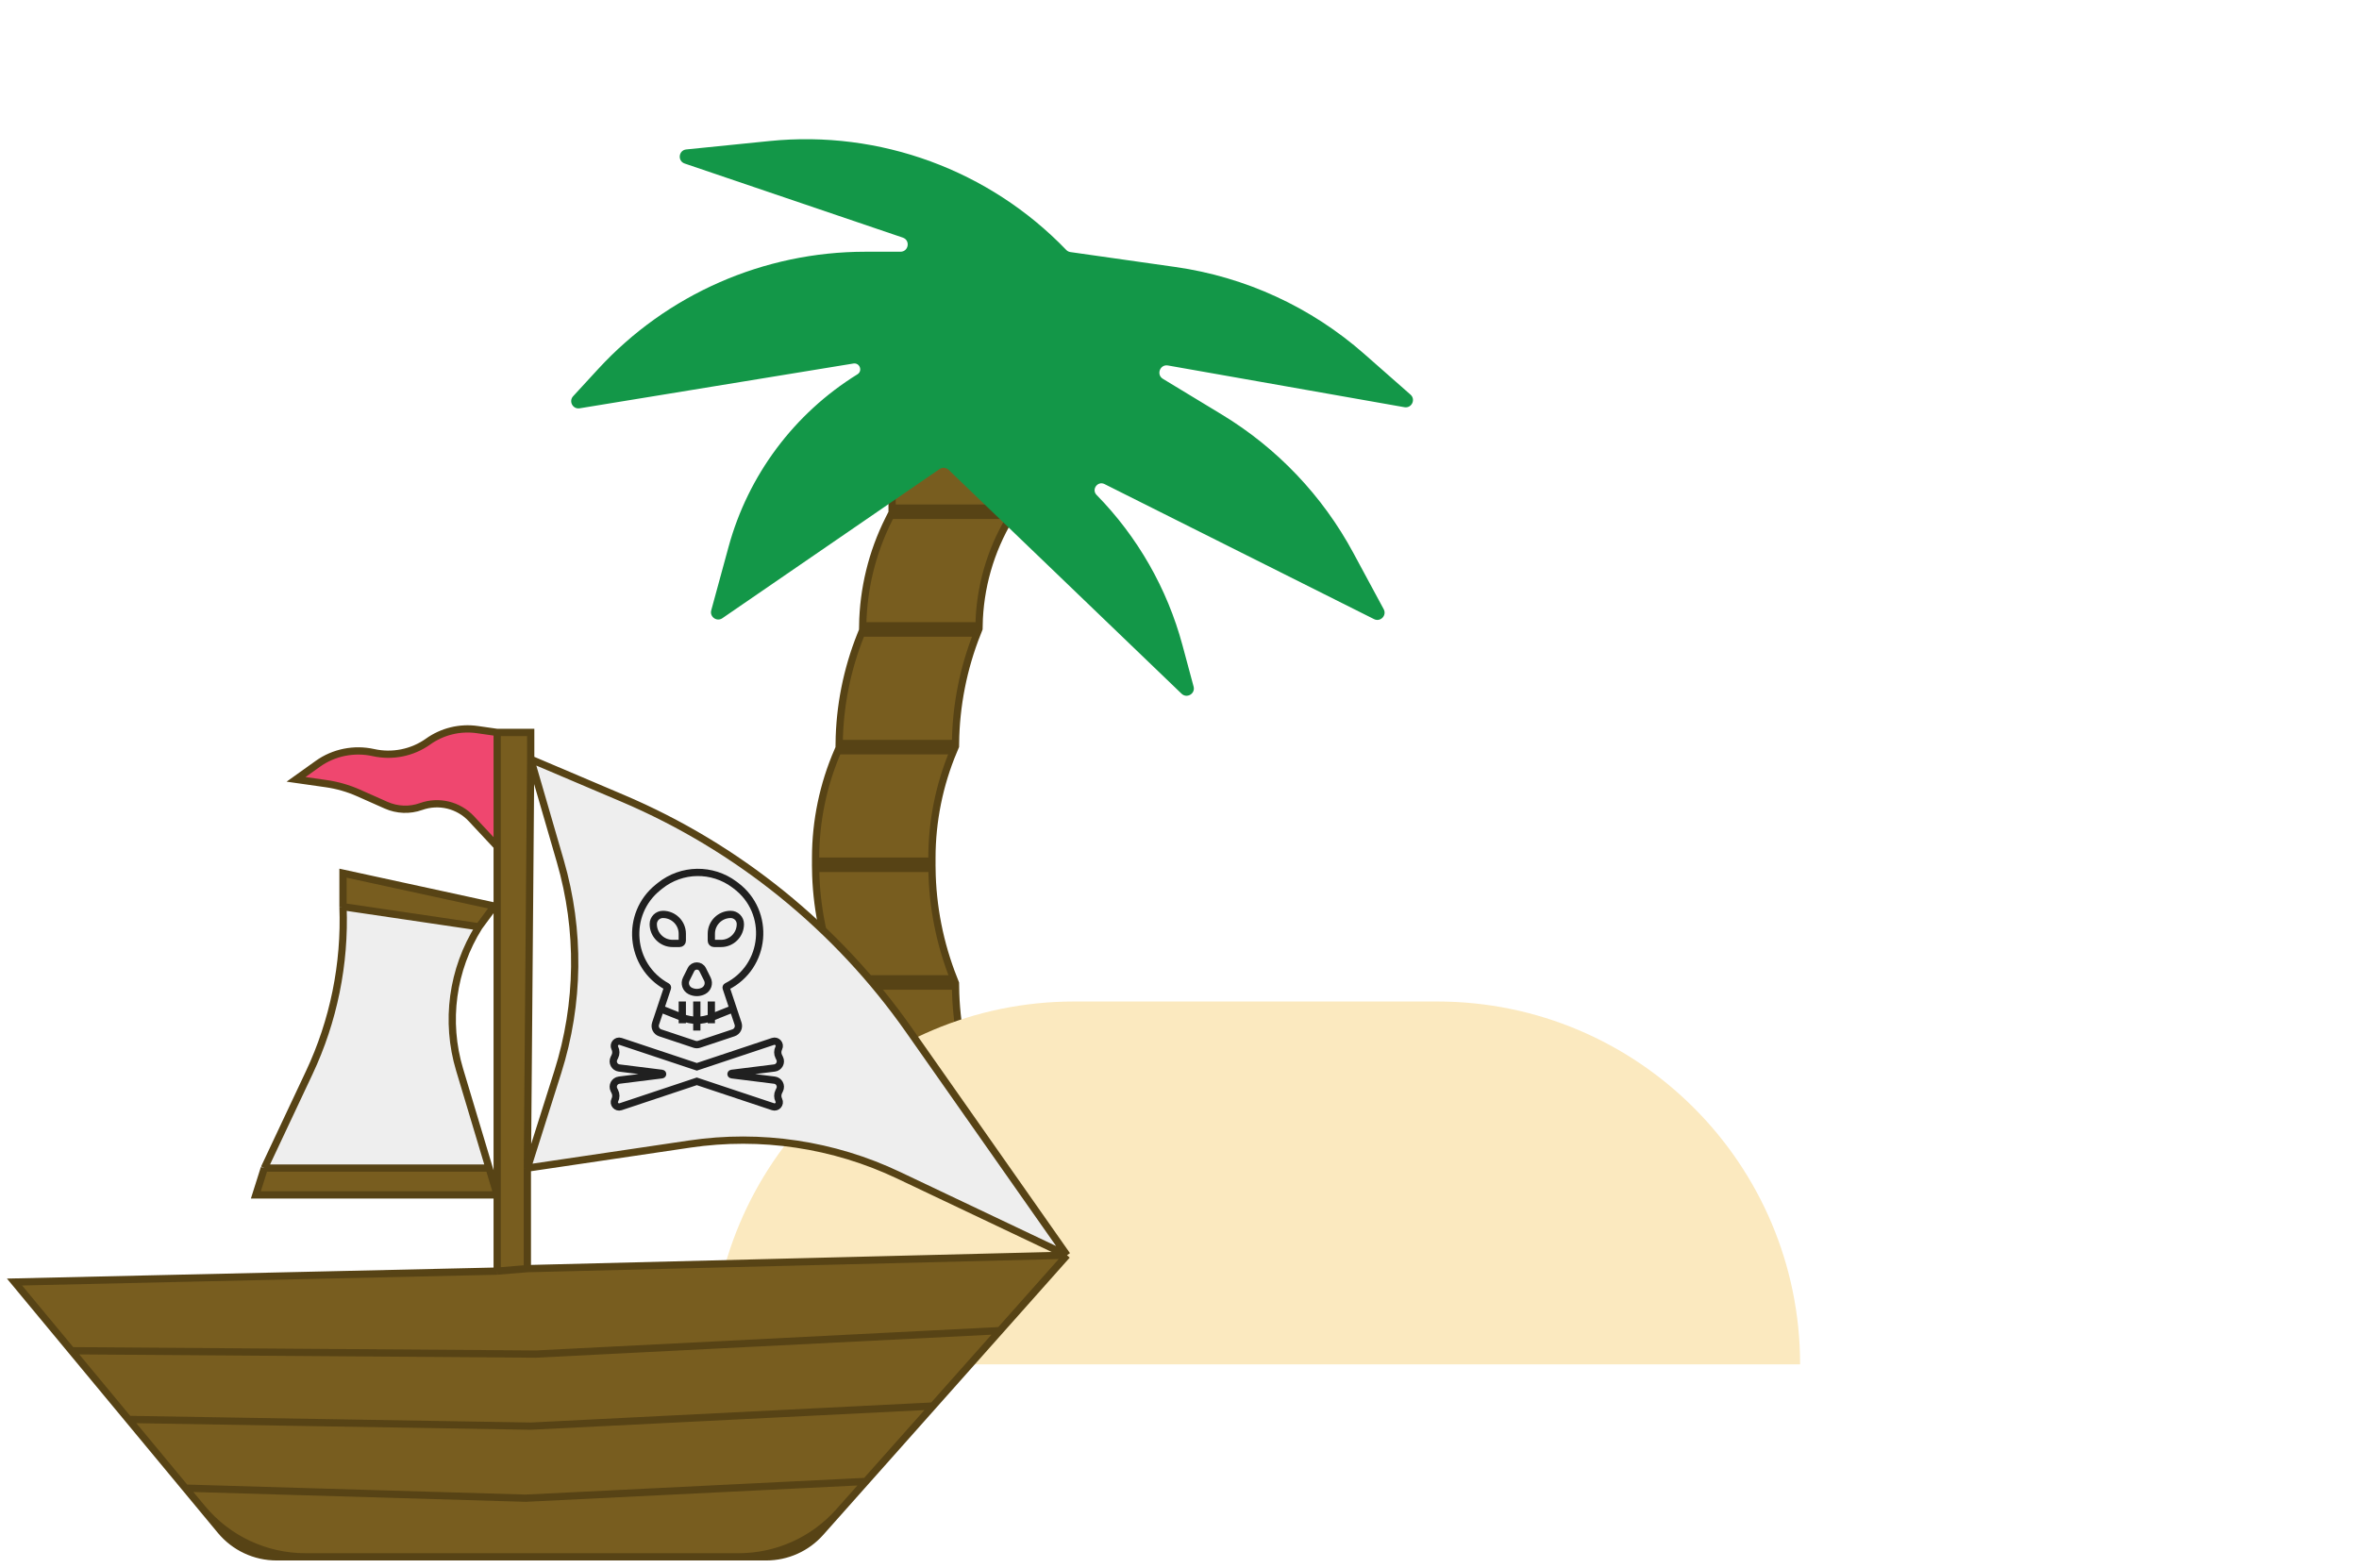 <svg width="325" height="216" viewBox="0 0 325 216" fill="none" xmlns="http://www.w3.org/2000/svg">
<path d="M115.34 134.613C113.437 129.854 112.429 124.785 112.368 119.662H128.395C128.456 124.874 129.473 130.032 131.397 134.878H115.447L115.34 134.613ZM128.392 118.662H112.365V118.229C112.365 113.142 113.41 108.11 115.434 103.446H131.374C129.407 108.124 128.392 113.149 128.392 118.229V118.662ZM115.611 135.878H131.638C131.699 141.09 132.716 146.248 134.64 151.095H118.69L118.584 150.829C116.68 146.07 115.673 141.001 115.611 135.878ZM118.855 152.095H134.882C134.97 157.317 136.431 162.429 139.121 166.913L139.36 167.311H122.714L122.425 166.731C120.149 162.181 118.93 157.178 118.855 152.095ZM122.91 168.311H139.747C139.822 173.549 141.077 178.705 143.422 183.395L143.488 183.527H137H127.553L127.006 182.614C124.408 178.286 122.997 173.352 122.91 168.311ZM131.638 102.446H115.611C115.673 97.323 116.68 92.255 118.584 87.495L118.69 87.23H134.64C132.716 92.076 131.699 97.234 131.638 102.446ZM134.882 86.23H118.855C118.93 81.147 120.149 76.144 122.425 71.593L122.714 71.014H139.36L139.121 71.412C136.431 75.896 134.97 81.007 134.882 86.23ZM139.743 70.014H122.905V65.512C122.905 63.57 123.433 61.664 124.432 59.999L125.428 58.339C126.747 56.142 129.121 54.797 131.684 54.797H136.386C139.649 54.797 141.771 58.231 140.312 61.15C139.938 61.898 139.743 62.723 139.743 63.56V70.014Z" fill="#785D1F" stroke="#574315"/>
<path d="M94.329 22.534C93.311 22.188 93.481 20.7 94.55 20.592L106.023 19.433C121.229 17.897 136.298 23.429 146.897 34.44V34.44C147.051 34.6 147.255 34.704 147.475 34.735L161.944 36.791C171.591 38.162 180.627 42.321 187.941 48.758L194.324 54.375C195.083 55.042 194.485 56.286 193.489 56.11L160.906 50.36C159.816 50.168 159.268 51.627 160.214 52.2L168.341 57.127C175.957 61.744 182.202 68.311 186.429 76.15L190.632 83.942C191.096 84.802 190.177 85.749 189.304 85.311L152.172 66.703C151.223 66.227 150.335 67.443 151.079 68.202V68.202C156.733 73.97 160.806 81.097 162.906 88.896L164.443 94.607C164.706 95.585 163.515 96.29 162.784 95.588L130.696 64.743C130.353 64.414 129.827 64.371 129.436 64.64L99.519 85.186C98.751 85.713 97.743 84.996 97.988 84.098L100.372 75.358C103.068 65.471 109.413 56.974 118.127 51.579V51.579C118.881 51.112 118.445 49.948 117.57 50.091L79.858 56.262C78.92 56.416 78.317 55.298 78.96 54.598L82.414 50.842C91.882 40.546 105.23 34.687 119.218 34.687H124.055C125.186 34.687 125.447 33.103 124.376 32.74L94.329 22.534Z" fill="#139748"/>
<g filter="url(#filter0_i_77_679)">
<path d="M248 184H98C98 156.386 120.386 134 148 134H173H198C225.614 134 248 156.386 248 184Z" fill="#FBE9BF"/>
</g>
<path d="M95.014 157.643C104.821 156.19 114.839 157.685 123.794 161.939L147 172.962L125.227 141.936C115.313 127.807 101.637 116.74 85.752 109.989L73.115 104.618L77.197 118.678C79.955 128.178 79.833 138.282 76.846 147.713L72.653 160.955L95.014 157.643Z" fill="#EEEEEE"/>
<path d="M47.255 124.936V124.936C47.558 132.825 45.962 140.671 42.601 147.815V147.815L36.418 160.955H67.388L63.319 147.39C61.327 140.751 62.3 133.576 65.988 127.707V127.707L47.255 124.936Z" fill="#EEEEEE"/>
<path d="M68.497 116.624V100.924L65.754 100.532C63.365 100.19 60.936 100.783 58.972 102.185V102.185C56.805 103.734 54.047 104.28 51.447 103.702V103.702C48.801 103.114 45.995 103.67 43.79 105.245L40.79 107.389L44.933 107.98V107.98C46.473 108.2 47.976 108.633 49.398 109.265V109.265L53.193 110.951C54.717 111.629 56.443 111.694 58.013 111.133V111.133C60.453 110.261 63.176 110.923 64.943 112.817V112.817L68.497 116.624Z" fill="#EF476F"/>
<path fill-rule="evenodd" clip-rule="evenodd" d="M42.08 214.522H74.962H101.762C107.039 214.522 112.063 212.266 115.568 208.323L119.293 204.132L128.529 193.742L137.764 183.352L73.807 186.584L9.85 186.123L17.701 195.589L25.551 205.056L27.861 207.842C31.371 212.074 36.582 214.522 42.08 214.522ZM68.497 164.65V175.15L72.653 174.809V160.955L73.115 104.618V100.924H68.497V116.624V124.936V164.65ZM68.497 164.65L67.388 160.955H36.418L35.248 164.65H68.497ZM51.447 103.702C54.047 104.28 56.805 103.734 58.972 102.185V102.185C56.805 103.734 54.047 104.28 51.447 103.702V103.702ZM49.398 109.265C47.976 108.633 46.473 108.2 44.933 107.98V107.98C46.473 108.2 47.976 108.633 49.398 109.265V109.265ZM64.943 112.817C63.176 110.923 60.453 110.261 58.013 111.133V111.133C60.453 110.261 63.176 110.923 64.943 112.817V112.817ZM65.988 127.707L47.255 124.936V120.318L68.1 124.85L65.988 127.707ZM47.255 124.936C47.558 132.825 45.962 140.671 42.601 147.815V147.815C45.962 140.671 47.558 132.825 47.255 124.936V124.936Z" fill="#785D1F"/>
<path d="M147 172.962L72.653 174.809L68.497 175.15L2 176.656L9.85 186.123L73.807 186.584L137.764 183.352L147 172.962Z" fill="#785D1F"/>
<path d="M147 172.962L72.653 174.809M147 172.962L123.794 161.939C114.839 157.685 104.821 156.19 95.014 157.643L72.653 160.955M147 172.962L137.764 183.352M147 172.962L125.227 141.936C115.313 127.807 101.637 116.74 85.752 109.989L73.115 104.618M72.653 174.809L68.497 175.15M72.653 174.809V160.955M68.497 100.924H73.115V104.618M68.497 100.924V116.624M68.497 100.924L65.754 100.532M68.497 175.15L2 176.656L9.85 186.123M68.497 175.15V164.65M68.497 116.624V124.936M68.497 116.624L64.943 112.817M73.115 104.618L72.653 160.955M73.115 104.618L77.197 118.678C79.955 128.178 79.833 138.282 76.846 147.713L72.653 160.955M68.497 124.936V164.65M68.497 124.936L68.1 124.85M68.497 164.65H35.248L36.418 160.955M68.497 164.65L67.388 160.955M47.255 124.936V120.318L68.1 124.85M47.255 124.936V124.936C47.558 132.825 45.962 140.671 42.601 147.815V147.815M47.255 124.936L65.988 127.707M47.255 124.936C47.558 132.825 45.962 140.671 42.601 147.815M68.1 124.85L65.988 127.707M65.988 127.707V127.707C62.3 133.576 61.327 140.751 63.319 147.39L67.388 160.955M36.418 160.955H67.388M36.418 160.955L42.601 147.815M17.701 195.589L9.85 186.123M17.701 195.589L25.551 205.056M17.701 195.589L73.115 196.513L128.529 193.742M128.529 193.742L137.764 183.352M128.529 193.742L119.293 204.132M137.764 183.352L73.807 186.584L9.85 186.123M25.551 205.056L72.422 206.441L119.293 204.132M25.551 205.056L27.861 207.842M119.293 204.132L115.568 208.323M42.08 214.522H74.962H101.762M42.08 214.522C36.582 214.522 31.371 212.074 27.861 207.842M42.08 214.522H38.1C35.123 214.522 32.302 213.197 30.402 210.906L27.861 207.842M64.943 112.817C63.176 110.923 60.453 110.261 58.013 111.133M64.943 112.817V112.817C63.176 110.923 60.453 110.261 58.013 111.133V111.133M58.013 111.133C56.443 111.694 54.717 111.629 53.193 110.951M58.013 111.133V111.133C56.443 111.694 54.717 111.629 53.193 110.951V110.951M53.193 110.951L49.398 109.265M49.398 109.265C47.976 108.633 46.473 108.2 44.933 107.98M49.398 109.265V109.265C47.976 108.633 46.473 108.2 44.933 107.98V107.98M44.933 107.98L40.79 107.389L43.79 105.245M43.79 105.245C45.995 103.67 48.801 103.114 51.447 103.702M43.79 105.245V105.245C45.995 103.67 48.801 103.114 51.447 103.702V103.702M51.447 103.702C54.047 104.28 56.805 103.734 58.972 102.185M51.447 103.702V103.702C54.047 104.28 56.805 103.734 58.972 102.185V102.185M58.972 102.185C60.936 100.783 63.365 100.19 65.754 100.532M58.972 102.185V102.185C60.936 100.783 63.365 100.19 65.754 100.532V100.532M115.568 208.323C112.063 212.266 107.039 214.522 101.762 214.522M115.568 208.323L113.041 211.166C111.143 213.301 108.423 214.522 105.567 214.522H101.762" stroke="#574315"/>
<path d="M92.667 130C91.194 130 90 128.806 90 127.333V127.333C90 126.597 90.597 126 91.333 126V126C92.806 126 94 127.194 94 128.667V129.636C94 129.837 93.837 130 93.636 130H92.667Z" fill="#EEEEEE"/>
<path d="M102 127.333C102 126.597 101.403 126 100.667 126V126C99.194 126 98 127.194 98 128.667V129.636C98 129.837 98.163 130 98.364 130H99.333C100.806 130 102 128.806 102 127.333V127.333Z" fill="#EEEEEE"/>
<path d="M96.8 133.6C96.47 132.941 95.53 132.941 95.2 133.6L94.546 134.909C94.244 135.512 94.488 136.244 95.091 136.545V136.545C95.663 136.832 96.337 136.832 96.909 136.545V136.545C97.512 136.244 97.756 135.512 97.454 134.909L96.8 133.6Z" fill="#EEEEEE"/>
<path d="M91 139L91.956 136.131C91.982 136.055 91.949 135.972 91.879 135.934V135.934C86.708 133.114 86.078 125.938 90.677 122.259L90.944 122.045C93.92 119.664 98.131 119.598 101.18 121.885L101.381 122.036C106.26 125.695 105.582 133.209 100.127 135.936V135.936C100.054 135.973 100.019 136.058 100.045 136.135L101 139M91 139L90.316 141.051C90.142 141.575 90.425 142.142 90.949 142.316L95.684 143.895C95.889 143.963 96.111 143.963 96.316 143.895L101.051 142.316C101.575 142.142 101.858 141.575 101.684 141.051L101 139M91 139L94 140.2M101 139L98 140.2M94 138V140.2M94 141V140.2M98 138V140.2M98 141V140.2M96 138V142M94 140.2V140.2C95.284 140.714 96.716 140.714 98 140.2V140.2M96 147L85.5 143.5C84.947 143.315 84.446 143.892 84.707 144.414V144.414C84.891 144.783 84.891 145.217 84.707 145.586L84.586 145.829C84.3 146.4 84.665 147.083 85.299 147.162L91.206 147.901C91.323 147.915 91.323 148.085 91.206 148.099L85.299 148.838C84.665 148.917 84.3 149.6 84.586 150.171L84.707 150.414C84.891 150.783 84.891 151.217 84.707 151.586V151.586C84.446 152.108 84.947 152.685 85.5 152.5L96 149L106.5 152.5C107.054 152.685 107.554 152.108 107.293 151.586V151.586C107.109 151.217 107.109 150.783 107.293 150.414L107.414 150.171C107.7 149.6 107.335 148.917 106.701 148.838L100.794 148.099C100.677 148.085 100.677 147.915 100.794 147.901L106.701 147.162C107.335 147.083 107.7 146.4 107.414 145.829L107.293 145.586C107.109 145.217 107.109 144.783 107.293 144.414V144.414C107.554 143.892 107.054 143.315 106.5 143.5L96 147ZM95.091 136.545V136.545C94.488 136.244 94.244 135.512 94.546 134.909L95.2 133.6C95.53 132.941 96.47 132.941 96.8 133.6L97.454 134.909C97.756 135.512 97.512 136.244 96.909 136.545V136.545C96.337 136.832 95.663 136.832 95.091 136.545ZM99.333 130H98.364C98.163 130 98 129.837 98 129.636V128.667C98 127.194 99.194 126 100.667 126V126C101.403 126 102 126.597 102 127.333V127.333C102 128.806 100.806 130 99.333 130ZM91.333 126V126C90.597 126 90 126.597 90 127.333V127.333C90 128.806 91.194 130 92.667 130H93.636C93.837 130 94 129.837 94 129.636V128.667C94 127.194 92.806 126 91.333 126Z" stroke="#202020"/>
<defs>
<filter id="filter0_i_77_679" x="98" y="134" width="150" height="54" filterUnits="userSpaceOnUse" color-interpolation-filters="sRGB">
<feFlood flood-opacity="0" result="BackgroundImageFix"/>
<feBlend mode="normal" in="SourceGraphic" in2="BackgroundImageFix" result="shape"/>
<feColorMatrix in="SourceAlpha" type="matrix" values="0 0 0 0 0 0 0 0 0 0 0 0 0 0 0 0 0 0 127 0" result="hardAlpha"/>
<feOffset dy="4"/>
<feGaussianBlur stdDeviation="25"/>
<feComposite in2="hardAlpha" operator="arithmetic" k2="-1" k3="1"/>
<feColorMatrix type="matrix" values="0 0 0 0 1 0 0 0 0 0.82 0 0 0 0 0.4 0 0 0 0.5 0"/>
<feBlend mode="normal" in2="shape" result="effect1_innerShadow_77_679"/>
</filter>
</defs>
</svg>
